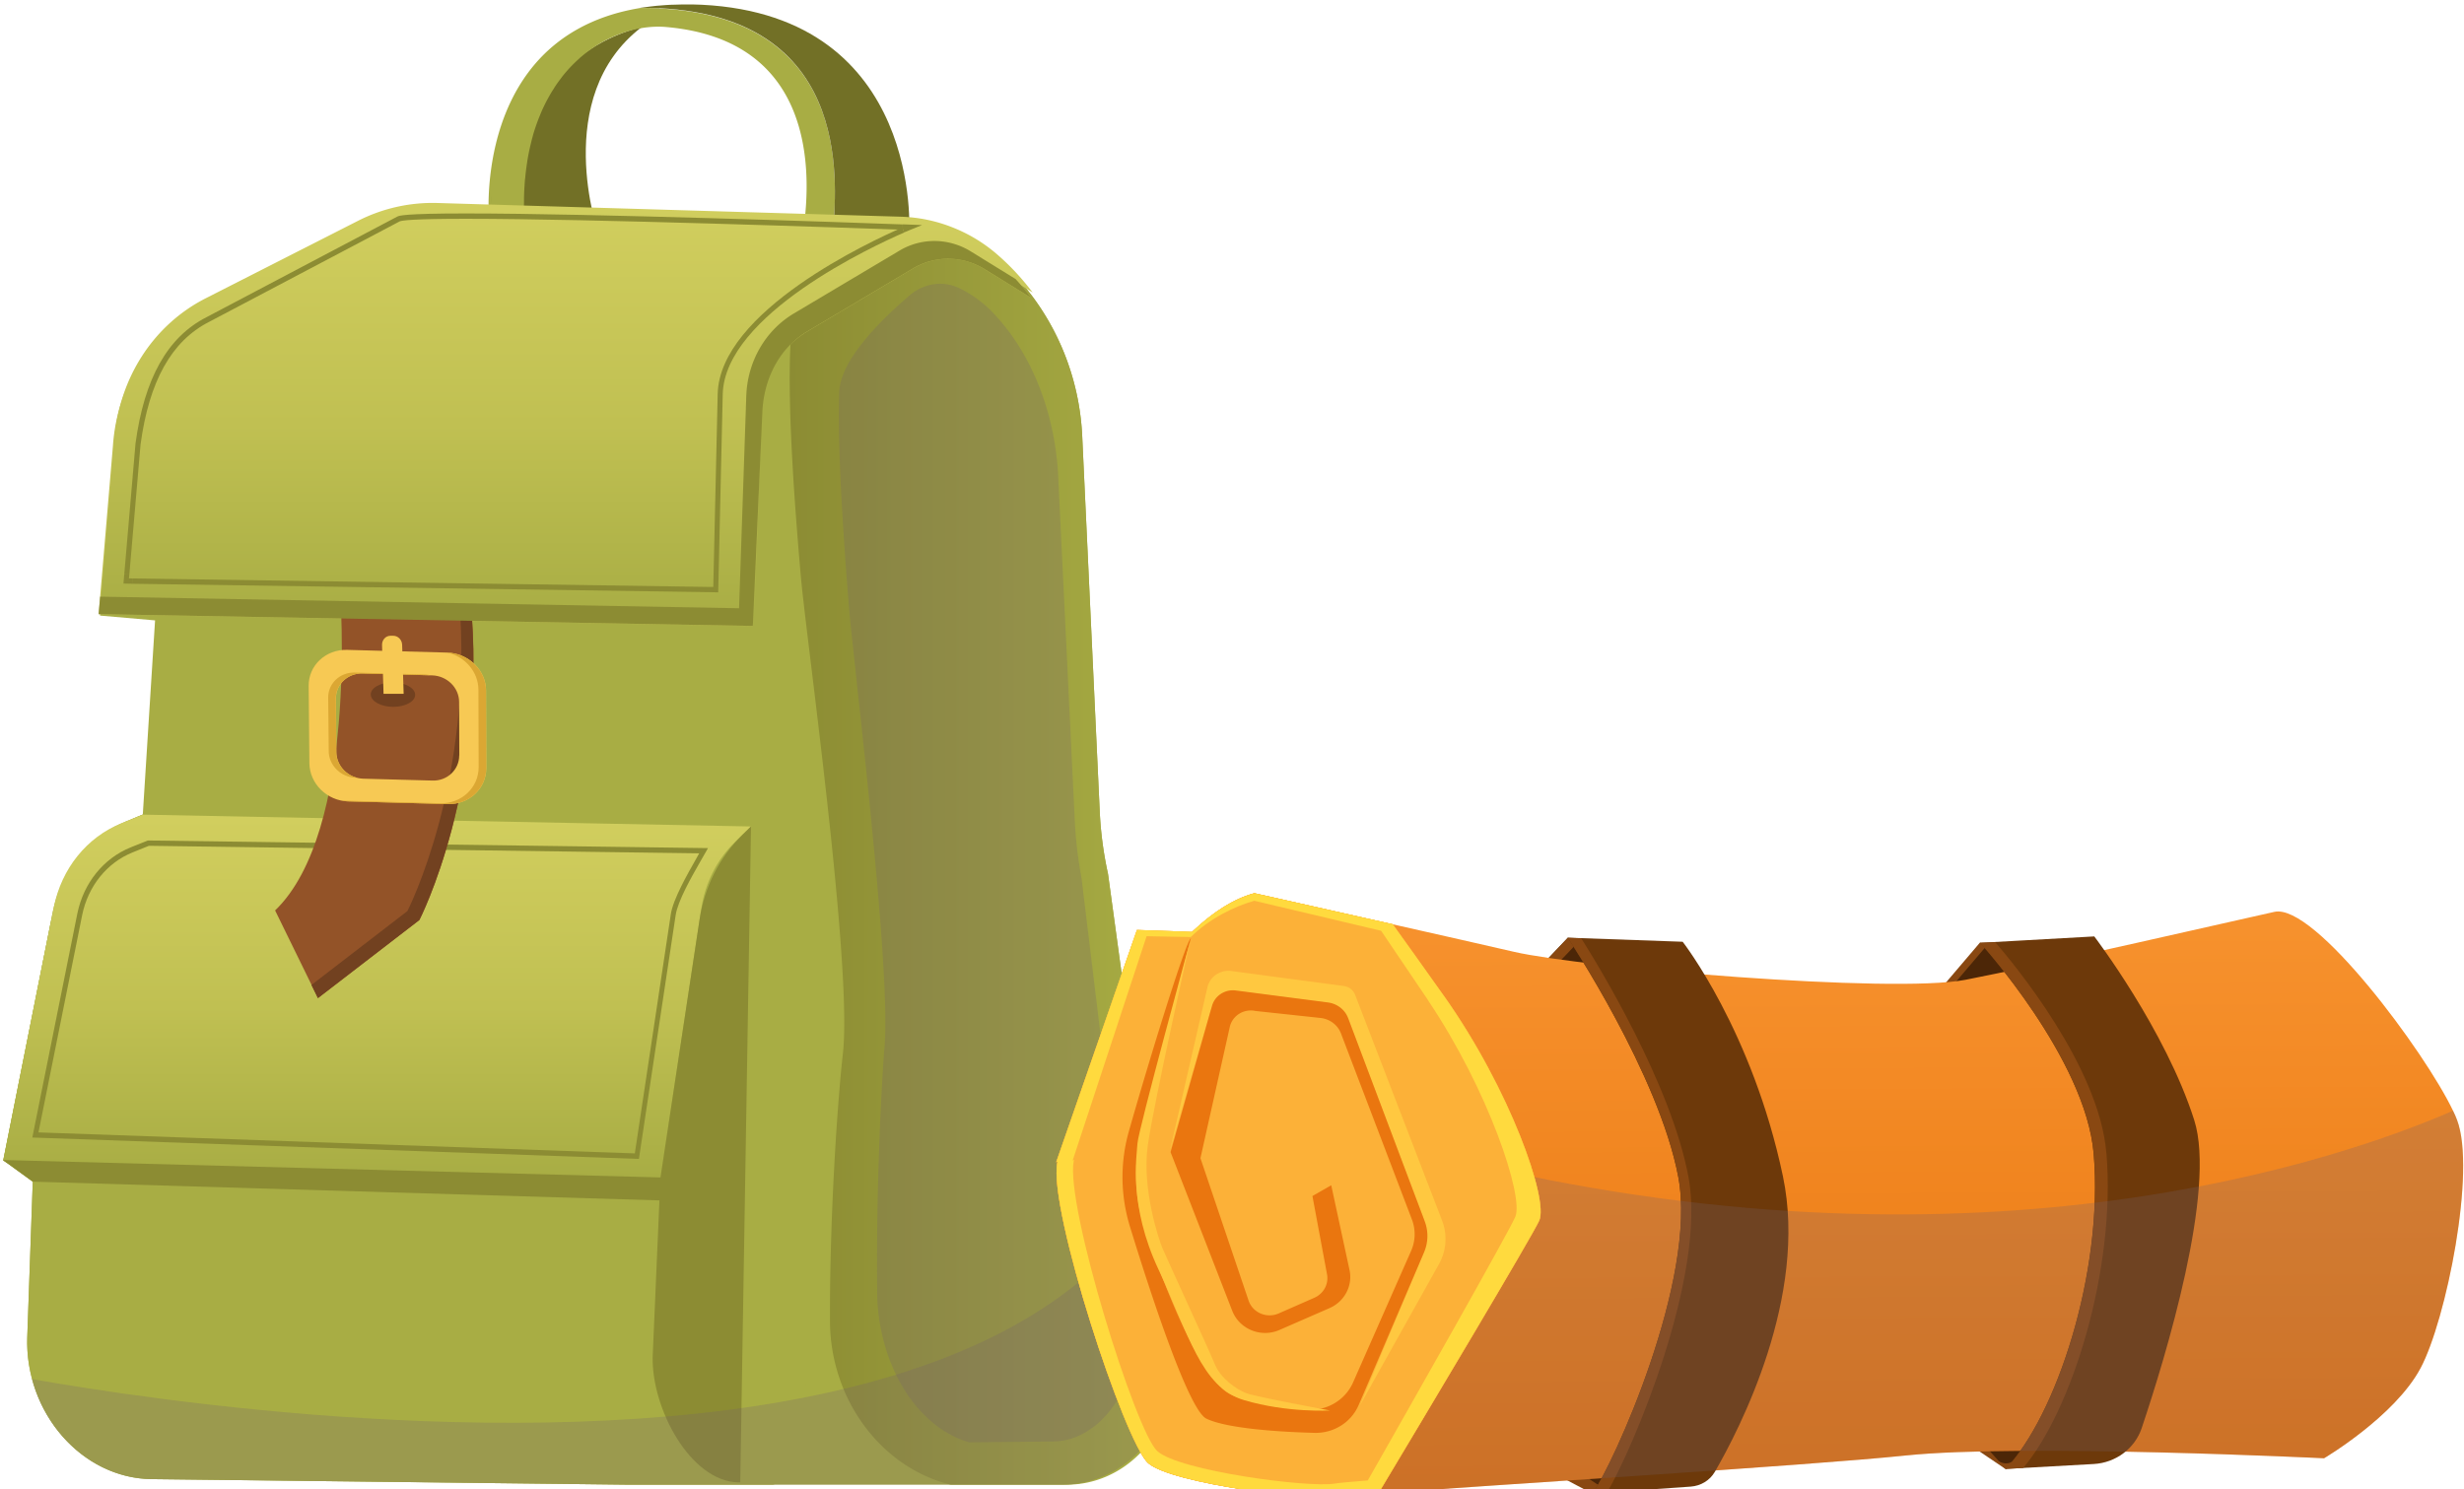 <svg xmlns="http://www.w3.org/2000/svg" width="225" height="136" fill="none"><g clip-path="url(#a)"><path fill="#727026" d="M54.651 21.356s-4.396-12.49 3.926-18.87c0 0-13.631 2.598-10.471 18.87h6.545Z"/><path fill="#8C8C33" d="M53.787 4.616s-.038.03-.058.04c.02-.01.039-.03.058-.04ZM52.934 5.314l-.078.076.078-.076ZM55.574 3.537l-.059.03c.02 0 .04-.02.059-.03ZM50.608 8.016s-.039.057-.049.086a.384.384 0 0 0 .05-.086ZM51.374 6.966s-.079.095-.108.143c.039-.048.069-.096.108-.143ZM44.612 18.96c-.02-2.474.373-8.614 4.279-13.16-3.906 4.555-4.299 10.686-4.279 13.16Z"/><path fill="#727026" d="M51.266 7.109c-.226.286-.442.592-.648.916.206-.315.422-.62.648-.916ZM50.56 8.102ZM51.374 6.966c.461-.583.962-1.118 1.482-1.576-.52.468-1.011.993-1.482 1.576ZM57.38 2.83a10.86 10.86 0 0 0-1.806.707 11.762 11.762 0 0 1 1.806-.706ZM55.515 3.566a12.05 12.05 0 0 0-1.727 1.05c.56-.41 1.138-.764 1.727-1.05ZM48.861 11.73Z"/><path fill="#A8AD44" d="M60.216.759a26.987 26.987 0 0 0-1.747-.03c-4.475.736-7.517 2.684-9.578 5.071-3.906 4.546-4.299 10.686-4.279 13.16 0 .286 0 .524.02.696V19.981c0 .076 3.248.191 3.248.191-.03-.592-.04-1.175-.03-1.728v-.354c.01-.544.04-1.07.08-1.575 0-.086.019-.172.029-.258.039-.468.098-.917.166-1.356l.03-.22c.078-.477.167-.926.275-1.375.02-.095.049-.19.068-.286.108-.45.226-.879.363-1.29.148-.448.295-.84.452-1.212.03-.077.059-.144.088-.22.157-.372.334-.735.51-1.079.03-.057.06-.105.089-.162.176-.325.363-.65.56-.946a.384.384 0 0 0 .048-.086c.206-.324.422-.62.648-.916.04-.048.069-.096.108-.144.461-.582.962-1.107 1.482-1.575l.078-.077c.265-.229.53-.448.805-.649.02-.01.04-.029.059-.038.56-.41 1.138-.764 1.727-1.05.02 0 .04-.02.059-.03a11.762 11.762 0 0 1 1.806-.706c1.197-.344 2.375-.468 3.454-.372C74.26 3.642 74.171 15.426 73.357 21.03l2.748.096c.078-3.142 2.424-19.442-15.88-20.35L60.217.76Z"/><path fill="#8C8C33" d="M58.43.73a67.9 67.9 0 0 1 .922-.124c-.314.038-.628.076-.922.124Z"/><path fill="#727026" d="M64.092.434c-.598-.029-1.167-.038-1.727-.029-.226 0-.451.01-.677.02-.304 0-.608.018-.903.038-.284.019-.56.038-.834.066-.196.02-.392.048-.589.067-.314.038-.628.077-.922.124.579 0 1.168 0 1.786.029 18.293.907 15.957 17.208 15.879 20.35l6.918.229S84.338 1.445 64.093.434Z"/><path fill="#A8AD44" d="M2.992 107.919 2.49 122.1a12.86 12.86 0 0 0 .442 3.848c1.374 5.157 5.77 9.082 10.922 9.139l43.358.506H97.45c5.034 0 9.323-4.221 9.637-9.721a25.31 25.31 0 0 0-.54-6.713l-1.315-9.721-4.053-29.631a33.829 33.829 0 0 1-.756-5.701l-1.6-34.263a23.238 23.238 0 0 0-4.504-12.72 22.181 22.181 0 0 0-3.14-3.399 14.443 14.443 0 0 0-4.171-2.559 13.2 13.2 0 0 0-3.69-.907 9.679 9.679 0 0 0-1.05-.076L39.999 18.93a15.155 15.155 0 0 0-7.262 1.613L18.792 27.64c-4.8 2.444-7.93 7.343-8.332 12.967L9.155 56.001l-.02.22 5.025.438-1.12 17.733-.303.124c-4.19 1.69-7.243 5.472-8.185 10.16l-4.25 21.295.315.22 2.375 1.728Z"/><path fill="url(#b)" d="M107.106 125.051c-.127 5.901-4.661 10.542-10.069 10.542H86.811c-4.367-1.07-7.978-4.374-9.784-8.738a16.335 16.335 0 0 1-1.237-6.226c-.039-9.549.697-20.139 1.178-24.398.903-8.002-3.366-38.053-3.847-43.678-.49-5.624-1.256-15.355-.932-21.19.196-3.57 6.36-8.107 11.129-11.096a13.63 13.63 0 0 1 3.69.908 14.107 14.107 0 0 1 4.17 2.559 22.172 22.172 0 0 1 3.141 3.4c2.699 3.628 4.289 8.059 4.505 12.719l1.599 34.262c.089 1.92.344 3.83.756 5.701l4.053 29.631 1.315 9.721c.402 1.901.609 3.925.569 5.892l-.01-.009Z"/><path fill="#75606D" d="M103.623 121.861c-.04 5.434-3.406 9.74-7.459 9.788l-7.674.077c-3.288-.955-6.026-3.973-7.41-7.974a17.964 17.964 0 0 1-.981-5.72c-.108-8.795.353-18.554.677-22.488.608-7.372-2.846-35.036-3.258-40.212-.422-5.176-1.07-14.133-.883-19.518.098-2.76 3.326-6.188 6.457-8.862 1.256-1.07 3.003-1.356 4.495-.64a10.662 10.662 0 0 1 3.17 2.34 18.985 18.985 0 0 1 2.375 3.113c2.05 3.323 3.277 7.4 3.493 11.678l1.521 31.55a38.85 38.85 0 0 0 .619 5.243l3.307 27.263 1.07 8.938c.324 1.748.49 3.61.481 5.424Z" opacity=".25" style="mix-blend-mode:color-burn"/><path fill="#A8AD44" d="M2.992 107.919 2.49 122.1c-.236 6.933 4.985 12.91 11.355 12.987l43.357.506H70.59c2.09-.554 3.563-2.722 3.327-5.185-1.678-17.37-5.319-54.268-5.339-54.927L13.031 74.4l-1.521.612c-3.425 1.385-5.928 4.478-6.703 8.317L.303 105.971l.314.22 2.375 1.728Z"/><path fill="#BFBF51" d="m94.162 27.21-4.26-2.626c-2.011-1.242-4.494-1.27-6.516-.067l-9.637 5.739c-2.59 1.547-4.23 4.383-4.337 7.525l-.668 19.394-59.737-1.079 1.306-15.393c.392-5.625 3.533-10.523 8.332-12.968L32.59 20.64a15.02 15.02 0 0 1 7.262-1.614l42.268 1.251c1.63.048 3.239.382 4.74.984a14.113 14.113 0 0 1 4.171 2.559 22.181 22.181 0 0 1 3.14 3.4l-.009-.01Z"/><path fill="#8C8C33" d="M48.243 15.168c0 .086-.02.172-.03.258 0-.086.02-.172.03-.258ZM44.887 17.89c0 .277 0 .506.02.687 0-.181-.01-.41-.02-.687Z"/><path fill="#727026" d="M48.174 19.093c-.029-.592-.039-1.175-.029-1.728 0 .563 0 1.136.03 1.728ZM48.714 12.218ZM48.41 13.812c-.069.44-.118.898-.167 1.356.04-.468.098-.916.167-1.356ZM76.39 20.115l6.928.152-6.929-.229v.086-.01Z"/><path fill="url(#c)" d="m68.587 75.471-1.492 1.452c-1.619 1.585-2.698 3.705-3.052 6.035l-3.729 24.522-59.707-1.289-.314-.22 4.622-23.137c.716-3.524 3.013-6.37 6.163-7.64l1.963-.792 55.546 1.079v-.01Z"/><path fill="#8C8C33" d="M58.351 105.838h-.196L2.952 103.89l4.112-20.464c.57-2.779 2.385-5.033 4.868-6.035l1.57-.63 51.15.697-.206.362c-.128.23-.285.507-.462.803-.834 1.46-2.09 3.657-2.286 4.956l-3.356 22.259h.01Zm-54.83-2.416 54.448 1.919 3.287-21.848c.216-1.385 1.502-3.629 2.346-5.119.088-.152.167-.296.245-.439L13.6 77.247l-1.491.602c-2.346.945-4.063 3.084-4.603 5.71l-3.994 19.872.01-.009Z"/><path fill="#935328" d="M31.05 53.957s.44 5.605-.119 12.099c-.55 6.321-2.04 13.474-5.81 17.093l3.916 8.002 9.265-7.133s6.34-12.328 4.651-29.412l-11.894-.649h-.01Z"/><path fill="#724120" d="m42.944 54.606-1.03-.057c1.432 16.692-4.711 28.657-4.711 28.657l-8.764 6.751.589 1.204 9.264-7.134s6.34-12.328 4.652-29.411v-.01Z"/><path fill="url(#d)" d="m94.31 26.723-4.26-2.626c-2.012-1.242-4.495-1.27-6.516-.067l-9.647 5.739c-2.591 1.547-4.23 4.383-4.338 7.525l-.667 19.394L9.135 55.61l1.305-15.393c.393-5.625 3.533-10.523 8.332-12.968l13.946-7.095a15.02 15.02 0 0 1 7.262-1.614l42.278 1.251c1.629.048 3.238.382 4.74.984a14.114 14.114 0 0 1 4.17 2.559 22.186 22.186 0 0 1 3.141 3.4v-.01Z"/><path fill="#8C8C33" d="m12.148 53.317-.874-.019.079-.907.461.057-.04.373.364.01.01.486ZM11.814 52.448l-.461-.067 1.02-11.87c.805-5.958 2.925-9.73 6.487-11.544l17.42-9.186c.157-.077.569-.287 6.251-.287 11.492 0 35.252.83 39.903 1.003v.487c-4.651-.163-28.4-1.003-39.883-1.003-4.848 0-5.869.153-6.055.239l-17.42 9.186c-3.415 1.748-5.456 5.405-6.241 11.182l-1.021 11.85v.01Z"/><path fill="#8C8C33" d="m82.562 21.232-.098-.248-.04-.105-.039-.105.05-.287 1.766.067-1.06.43-.57.238-.009.01Z"/><path fill="#8C8C33" d="m65.604 53.212-.462-.019.393-17.188c.147-7.592 14.053-14.01 16.85-15.222l.187.449c-2.748 1.194-16.428 7.496-16.576 14.792l-.392 17.188ZM65.584 54.1l-.844-.019v-.477h.393l.01-.41.46.018-.019.888ZM64.74 54.081l-52.592-.764-.01-.487 52.602.774v.477Z"/><path fill="#8C8C33" d="m92.72 25.472-4.073-2.512c-2.012-1.241-4.505-1.27-6.517-.067l-9.647 5.74c-2.59 1.547-4.23 4.383-4.337 7.524l-.658 19.395-58.343-1.06-.138 1.595 59.737 1.078.864-19.403c.108-3.142 1.54-5.969 4.141-7.516l9.637-5.739c2.012-1.193 4.505-1.165 6.517.067l4.259 2.626a22.433 22.433 0 0 0-1.443-1.738v.01ZM68.587 75.471l-3.072 4.65-5.113 27.416-60.139-1.594 2.729 1.976 57.754 1.729 5.378-29.689 2.463-4.488Z"/><path fill="#8C8C33" d="m68.577 75.48-.981 59.903h-.216c-4.338-.124-7.88-6.723-7.782-11.459l.706-16.329 3.582-23.653c.452-2.96 1.816-5.654 3.877-7.668l.804-.784.01-.01Z"/><path fill="#75606D" d="M107.106 125.051c-.127 5.901-4.661 10.542-10.069 10.542H57.203l-43.367-.506c-5.152-.057-9.549-3.982-10.923-9.139 10.334 1.834 46.851 7.458 74.114.907 12.199-2.922 22.63-8.25 28.195-17.408l1.315 9.721c.403 1.901.609 3.925.569 5.892v-.009Z" opacity=".25" style="mix-blend-mode:color-burn"/><path fill="#F7C954" d="m40.834 59.6-9.147-.248c-1.953-.047-3.523 1.423-3.503 3.304l.068 7.048c.02 1.871 1.61 3.437 3.553 3.485l9.097.248c1.944.048 3.514-1.422 3.504-3.304l-.02-7.047c0-1.872-1.6-3.438-3.552-3.485Zm1.099 9.397c0 1.299-1.09 2.33-2.434 2.292l-6.32-.172c-1.354-.038-2.454-1.117-2.463-2.426l-.04-4.889c-.01-1.298 1.08-2.33 2.434-2.292l6.35.172c1.354.038 2.463 1.118 2.463 2.426l.02 4.889h-.01Z"/><path fill="#DBA733" d="M32.63 71.04c-1.09-.267-1.914-1.222-1.924-2.349l-.04-4.889c-.01-1.298 1.08-2.33 2.434-2.292l6.203.163a2.538 2.538 0 0 0-.55-.077l-6.35-.171c-1.354-.039-2.443.993-2.433 2.291l.049 4.89c.01 1.298 1.119 2.387 2.473 2.425h.147l-.01.01Z"/><path fill="#DBA733" d="M40.834 59.6c1.61.344 2.855 1.758 2.855 3.41l.02 7.047c0 1.872-1.56 3.352-3.503 3.304l-9.078-.248c.216.047.441.076.667.076l9.098.248c1.943.048 3.513-1.422 3.503-3.304l-.02-7.047c0-1.872-1.6-3.438-3.552-3.485h.01Z"/><path fill="#724120" d="M37.91 63.44c.019.61-.874 1.117-1.993 1.117-1.119 0-2.041-.497-2.061-1.118-.02-.61.873-1.117 1.992-1.117s2.041.497 2.061 1.117Z"/><path fill="#F7C954" d="M36.86 63.363h-1.836l-.138-4.46c-.01-.458.334-.84.766-.84h.255c.442 0 .805.373.815.84l.137 4.46Z"/><path fill="#4C2607" d="m143.162 85.647-2.502 2.636-2.62 39.027 7.37 9.101 9.647-10.953 1.305-21.505-5.663-13.092-7.537-5.214Z"/><path fill="#894812" d="m142.054 133.068-.462-44.384 2.365-2.483-.795-.554-2.502 2.636.206 45.731 4.544 2.397.638-.726-3.994-2.617ZM180.799 86.086l-3.21 3.772 1.502 41.577 4.033 2.722 8.44-3.877 4.417-25.926-9.775-16.004-5.407-2.264Z"/><path fill="#4C2607" d="m181.358 86.43-3.209 3.772 1.688 40.269 3.317 3.676 8.97-3.523 4.416-25.926-9.775-16.005-5.407-2.263Z"/><path fill="url(#e)" d="M221.025 124.961c-2.355 4.412-8.803 8.222-8.803 8.222s-27.606-1.346-38.156-.258c-8.999.936-38.195 2.712-48.225 3.486-1.737.133-2.905.238-3.288.296-2.581.429-15.525-1.194-17.694-3.075-1.04-.898-3.189-6.293-5.054-12.128-2.022-6.293-3.7-13.12-3.258-15.307.844-4.192 9.166-22.269 17.998-24.618 0 0 6.262 1.404 12.631 2.836 4.269.965 8.597 1.939 11.109 2.521 6.261 1.442 34.515 3.84 41.189 2.55 6.673-1.29 24.338-5.348 28.214-6.207 3.671-.812 13.769 12.815 16.321 18.182.147.305.275.582.363.84 1.747 4.612-.991 18.258-3.347 22.67v-.01Z"/><path fill="#6D390A" d="M143.162 85.647s8.323 12.481 10.089 21.839c1.767 9.358-5.986 26.385-7.841 28.915l8.979-.63c.923-.067 1.747-.564 2.199-1.347 2.237-3.857 8.528-15.994 6.222-26.986-2.787-13.273-9.157-21.428-9.157-21.428l-10.491-.372v.01Z"/><path fill="#894812" d="M146.754 136.296c2.346-3.963 9.098-19.815 7.429-28.8-1.57-8.47-8.292-19.433-9.794-21.801l-1.227-.048s8.323 12.481 10.089 21.839c1.767 9.358-5.986 26.385-7.841 28.915l1.344-.115v.01Z"/><path fill="#6D390A" d="M180.828 86.106s9.637 10.6 10.354 19.27c.912 10.905-3.484 24.064-8.058 28.781l8.067-.449c2.012-.114 3.749-1.413 4.377-3.275 2.199-6.551 6.831-21.744 4.799-28.132-2.62-8.25-9.127-16.778-9.127-16.778l-10.412.583Z"/><path fill="#894812" d="M192.34 105.29c-.648-7.907-8.519-17.36-10.138-19.232l-1.403.038s9.666 10.61 10.392 19.28c.874 10.418-3.101 22.889-7.448 28.103-.599.401-1.207-.019-1.207-.019l-.04.057.648.64 1.6-.086c4.406-5.185 8.489-18.057 7.605-28.791l-.009.01Z"/><path fill="#75606D" d="M221.025 124.961c-2.355 4.412-8.803 8.222-8.803 8.222s-27.606-1.346-38.156-.258c-8.999.936-38.195 2.712-48.225 3.486-1.737.133-2.905.238-3.288.296-2.581.429-15.525-1.194-17.694-3.075-1.04-.898-3.189-6.293-5.054-12.128 3.768-12.003 13.494-20.158 35.114-15.126 46.419 10.791 78.864-.487 89.08-4.936.147.305.275.582.363.84 1.747 4.612-.991 18.258-3.346 22.67l.009.009Z" opacity=".25" style="mix-blend-mode:color-burn"/><path fill="#FCB138" d="M131.837 90.947c-1.992-2.798-3.503-4.937-4.661-6.532-6.369-1.432-12.631-2.836-12.631-2.836-1.943.516-3.866 1.805-5.692 3.534l-5.034-.182-7.38 21.218.137-.066s-.02.086-.03.114c-.843 4.202 6.154 25.563 8.323 27.445 2.169 1.881 15.103 3.504 17.694 3.074.383-.057 1.541-.162 3.288-.296 4.426-7.381 14.053-23.5 14.711-24.952.854-1.89-2.64-11.946-8.715-20.52h-.01Z"/><path fill="#FCB138" d="M131.837 90.947c-1.992-2.798-3.503-4.937-4.661-6.532-6.369-1.432-12.631-2.836-12.631-2.836-1.943.516-3.866 1.805-5.692 3.534l-5.034-.182-7.38 21.218.137-.066s-.02.086-.03.114c-.843 4.202 6.154 25.563 8.323 27.445 2.169 1.881 15.103 3.504 17.694 3.074.383-.057 1.541-.162 3.288-.296 4.426-7.381 14.053-23.5 14.711-24.952.854-1.89-2.64-11.946-8.715-20.52h-.01Z"/><path fill="#FFDA3E" d="M140.552 111.468c-.658 1.452-10.285 17.571-14.711 24.952-1.737.134-2.905.239-3.288.296-2.581.43-15.525-1.193-17.694-3.075-2.159-1.871-9.156-23.242-8.312-27.444 0-.038.02-.086.03-.115l-.128.067 7.37-21.218 2.62.086 2.414.086c.089-.086.177-.172.265-.248 1.747-1.614 3.573-2.789 5.427-3.285 0 0 6.262 1.403 12.631 2.836 1.158 1.594 2.669 3.733 4.661 6.531 6.075 8.576 9.569 18.631 8.715 20.522v.009Z"/><path fill="#FCB138" d="M130.385 91.32c-1.826-2.703-3.219-4.766-4.269-6.313-5.839-1.384-11.58-2.74-11.58-2.74-1.787.496-4.122 1.642-5.8 3.313l-4.034-.076-6.752 20.483.128-.067-.03.115c-.775 4.049 5.643 24.675 7.626 26.489 1.982 1.814 13.847 3.38 16.212 2.97.344-.057 1.413-.162 3.013-.287 4.053-7.123 12.876-22.679 13.474-24.083.785-1.824-2.424-11.535-7.998-19.805h.01Z"/><path fill="#FFC840" d="m106.891 104.898 3.591-12.394c.373-1.28 1.659-2.11 3.013-1.93l7.41.956c1.06.133 1.962.84 2.326 1.814l6.732 17.857a4.704 4.704 0 0 1-.079 3.523l-5.721 13.665 7.252-12.967a4.709 4.709 0 0 0 .265-3.963l-7.939-20.608a1.287 1.287 0 0 0-1.04-.802l-10.118-1.346c-1.051-.21-2.091.44-2.326 1.46l-3.386 14.745.02-.01Z"/><path fill="#EA760F" d="M108.745 85.695c-.412.105-3.817 11.115-5.662 17.628a15.34 15.34 0 0 0 .098 8.699c1.894 6.169 5.358 16.759 6.978 17.542 1.903.917 6.712 1.213 9.862 1.299 1.757.047 3.367-.955 4.044-2.541l5.976-13.96a3.775 3.775 0 0 0 .059-2.817l-6.997-18.564c-.285-.764-.991-1.308-1.816-1.423l-8.449-1.098c-.972-.124-1.894.468-2.159 1.394l-3.788 13.369 5.633 14.496c.657 1.68 2.63 2.482 4.308 1.747l4.573-1.996c1.374-.601 2.14-2.053 1.826-3.485l-1.669-7.735-1.717.984 1.334 7.152c.167.888-.314 1.767-1.158 2.139l-3.258 1.432c-1.089.478-2.375-.066-2.748-1.174l-4.396-13.006 2.679-11.984c.236-1.041 1.286-1.69 2.345-1.461l5.948.64c.844.095 1.57.64 1.864 1.422l6.477 16.988a3.762 3.762 0 0 1-.078 2.865l-5.3 12.013c-.726 1.642-2.453 2.645-4.278 2.483-2.63-.239-6.163-.726-7.41-1.71-2.708-2.148-5.643-9.826-7.321-14.782a15.35 15.35 0 0 1-.383-8.518l4.583-18.038Z"/><path fill="#FFC840" d="M108.745 85.695s-4.808 17.532-4.877 18.726c-.069 1.194-.834 5.672 1.923 11.526 2.758 5.863 3.857 10.752 7.812 11.927 3.955 1.174 7.841.945 7.841.945s-6.693-1.232-7.625-1.576c-.932-.343-2.375-1.384-2.885-2.645-.51-1.26-4.505-9.912-4.789-10.609-.295-.697-1.894-5.376-1.335-9.368.559-3.991 3.935-18.936 3.935-18.936v.01Z"/></g><defs><linearGradient id="b" x1="72.11" x2="107.116" y1="77.925" y2="77.925" gradientUnits="userSpaceOnUse"><stop stop-color="#8C8C33"/><stop offset=".99" stop-color="#A8AD44"/></linearGradient><linearGradient id="c" x1="34.445" x2="34.445" y1="107.48" y2="74.392" gradientUnits="userSpaceOnUse"><stop stop-color="#A8AD44"/><stop offset=".47" stop-color="#C0C052"/><stop offset=".99" stop-color="#D1CE5E"/></linearGradient><linearGradient id="d" x1="51.727" x2="51.727" y1="56.688" y2="18.52" gradientUnits="userSpaceOnUse"><stop stop-color="#A8AD44"/><stop offset=".47" stop-color="#C0C052"/><stop offset=".99" stop-color="#D1CE5E"/></linearGradient><linearGradient id="e" x1="160.836" x2="160.602" y1="136.619" y2="81.387" gradientUnits="userSpaceOnUse"><stop stop-color="#EA760F"/><stop offset="1" stop-color="#F7932F"/></linearGradient><clipPath id="a"><path fill="#fff" d="M-144-97h369v233h-369z"/></clipPath></defs></svg>